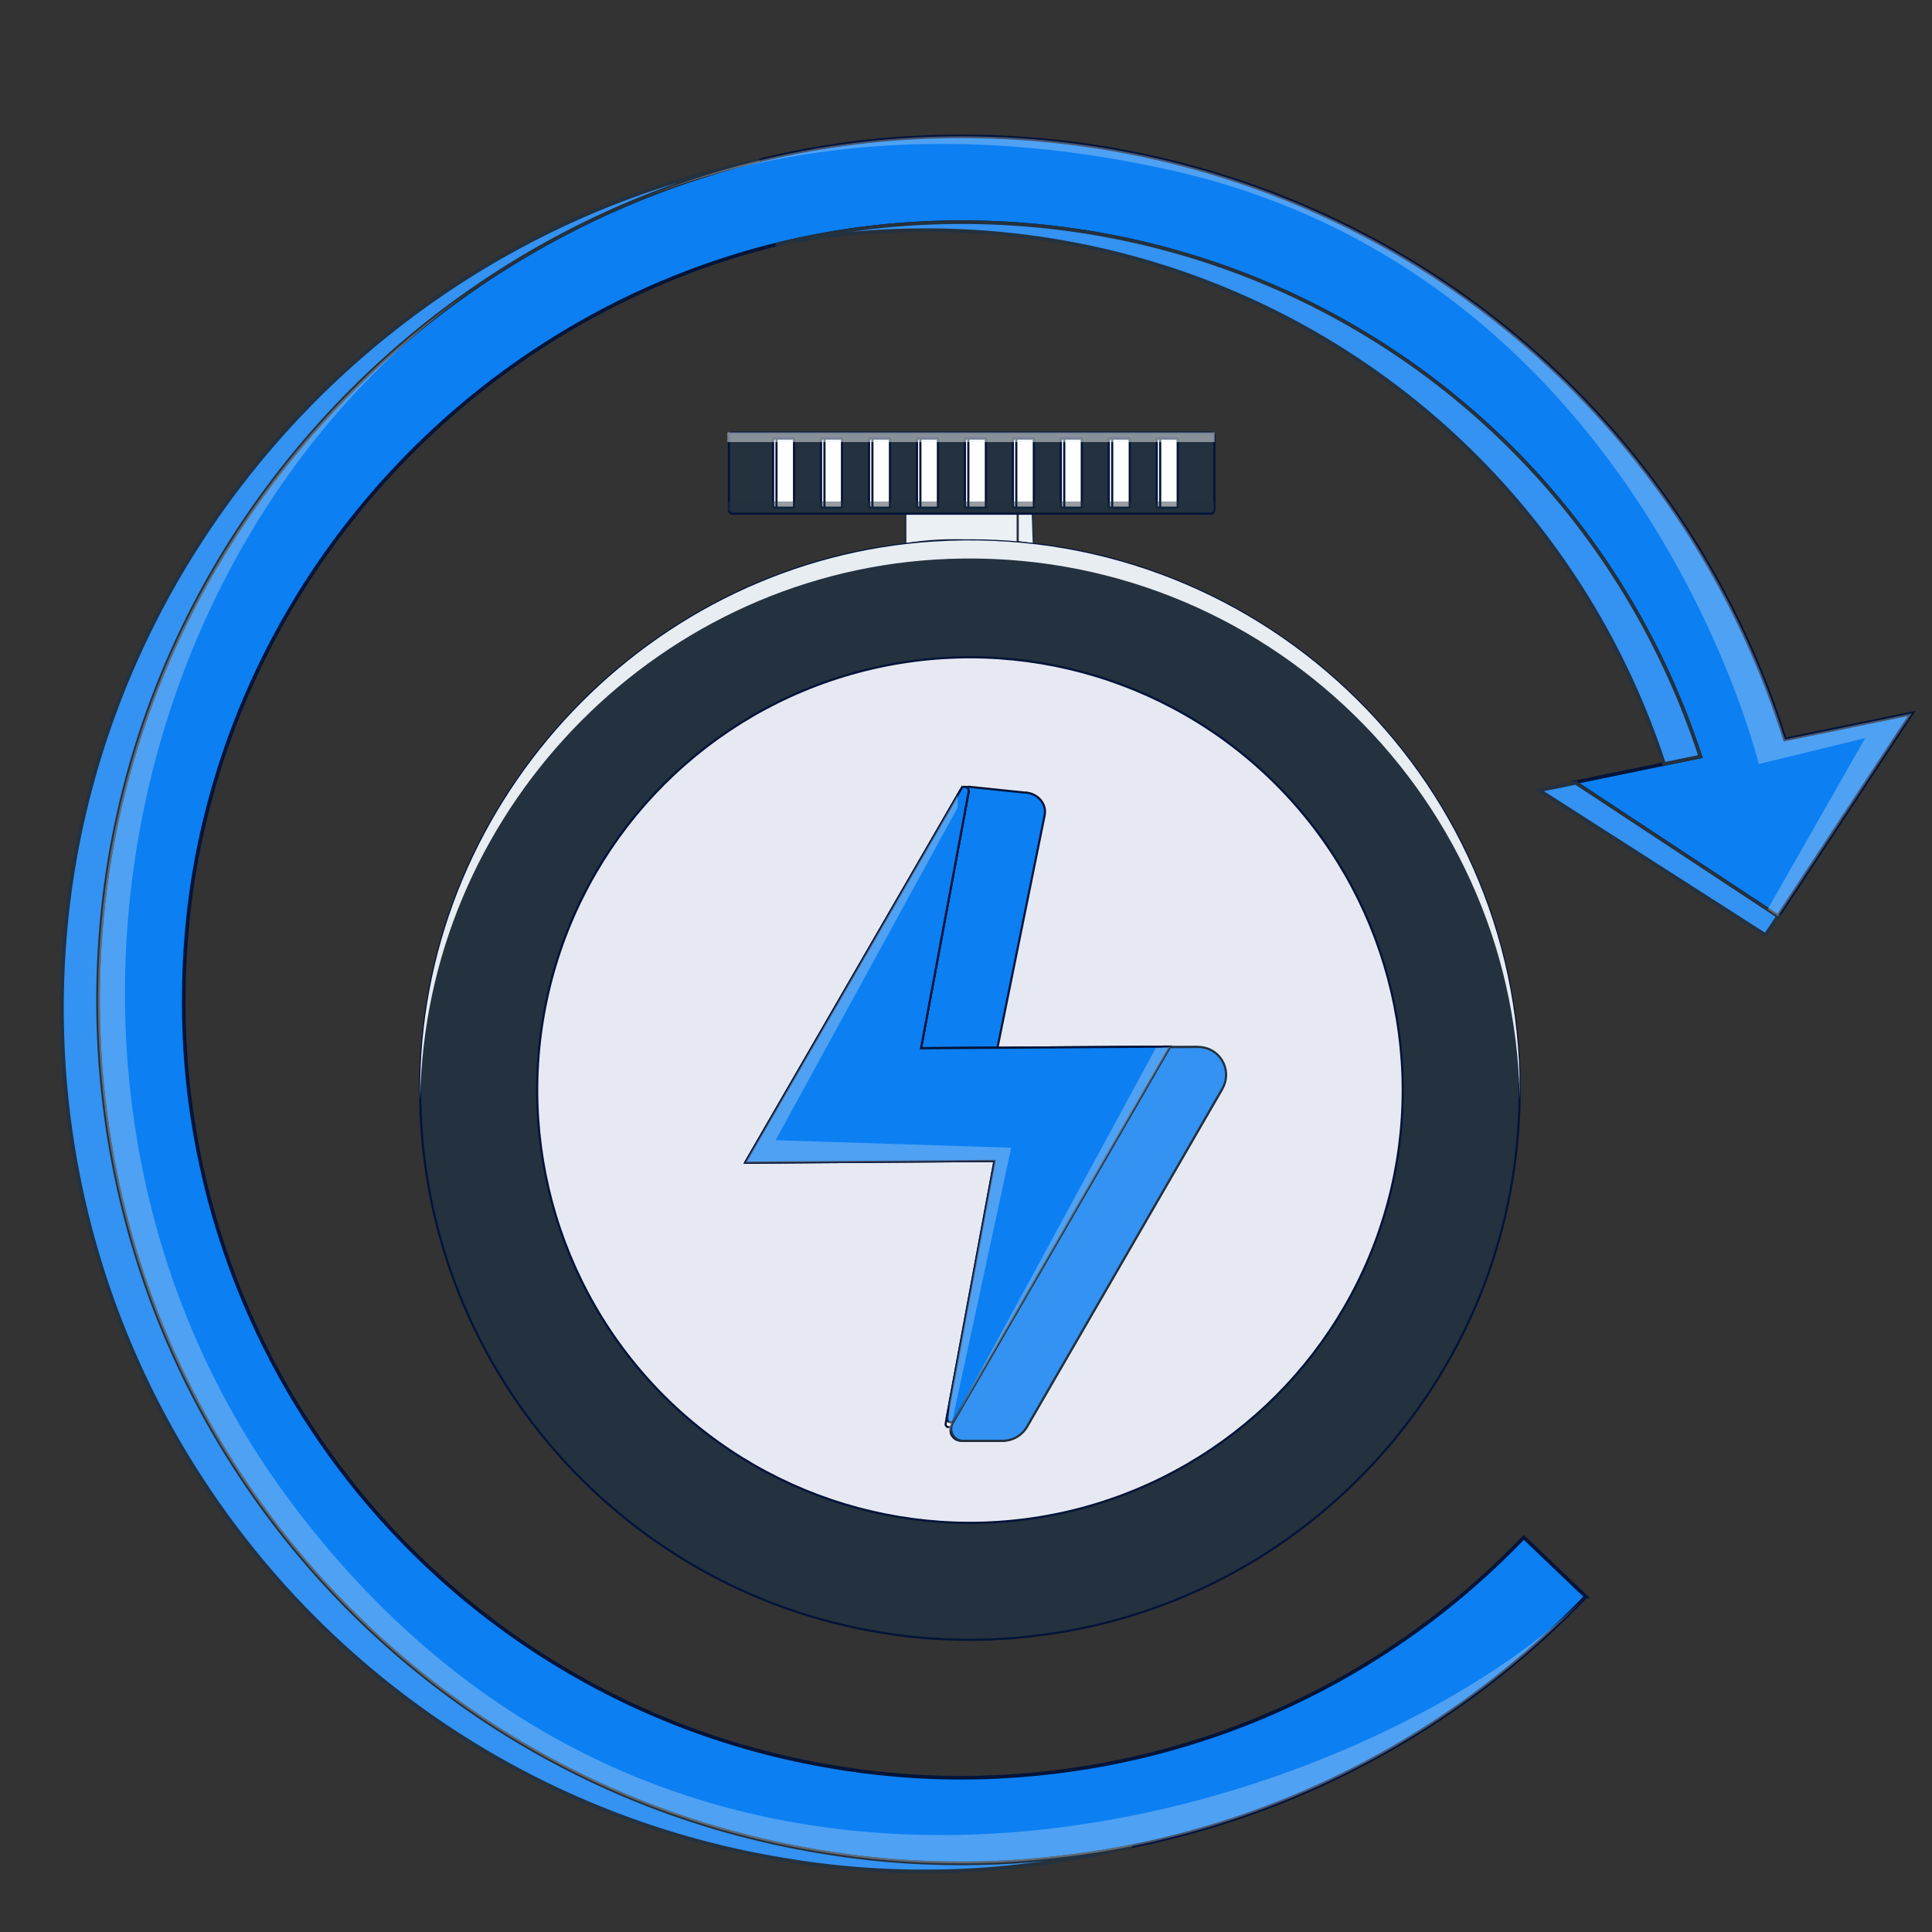 <svg xmlns="http://www.w3.org/2000/svg" viewBox="0 0 1024 1024"><rect x="0" y="0" width="1024" height="1024" fill="#333333" stroke="none"/><defs><style>.cls-1{isolation:isolate;}.cls-10,.cls-11,.cls-12,.cls-2{fill:#ebf0f5;}.cls-14,.cls-2,.cls-7{stroke:#24313e;}.cls-13,.cls-14,.cls-2,.cls-3,.cls-4,.cls-5,.cls-7{stroke-miterlimit:10;}.cls-2,.cls-3,.cls-4,.cls-5,.cls-6,.cls-7,.cls-8{stroke-width:1.14px;}.cls-3,.cls-9{fill:#24313e;}.cls-13,.cls-3,.cls-4,.cls-5,.cls-6,.cls-8{stroke:#031439;}.cls-4{fill:#e7e9f2;}.cls-13,.cls-5{fill:#0c7ff2;}.cls-6,.cls-8{fill:#fff;stroke-linecap:round;stroke-linejoin:round;}.cls-14,.cls-7{fill:#3392f2;}.cls-8,.cls-9{mix-blend-mode:multiply;}.cls-9{opacity:0.47;}.cls-10{opacity:0.5;}.cls-10,.cls-11,.cls-12{mix-blend-mode:overlay;}.cls-11{opacity:0.3;}.cls-12{opacity:0.98;}.cls-13,.cls-14{stroke-width:1.91px;}</style></defs><g class="cls-1"><g id="Layer_1" data-name="Layer 1"><path class="cls-2" d="M547.38,272.24l.57,16.45c-12.64-2.54-26.2-2.33-39.43-2.33a192.44,192.44,0,0,0-28.68,2.13V272.24Z"></path><path class="cls-2" d="M539.4,272.24v17.87a154.53,154.53,0,0,0-34.27-3.75,150,150,0,0,0-25.29,2.13V272.24Z"></path><path class="cls-3" d="M222.72,573.2C225,422.58,345,296.32,495.34,287c169.45-10.56,310.11,123.69,310.11,290.74,0,149.42-112.29,272.47-257.14,289.3A272.39,272.39,0,0,1,514,869.12a280.29,280.29,0,0,1-46.46-3.75C327.26,842.93,220.51,720.36,222.72,573.2Z"></path><circle class="cls-4" cx="514.1" cy="577.76" r="229.38" transform="translate(-257.96 532.74) rotate(-45)"></circle><path class="cls-5" d="M553.67,432.18l-25,123.18-40.52.21L512,427.19c1-4.89-3.68-10.16,1.75-10.16l28.83,3C549.63,420,555,425.84,553.67,432.18Z"></path><path class="cls-6" d="M646.93,578.65,544.57,755.73a15.84,15.84,0,0,1-13.71,7.92H509.45a5.71,5.71,0,0,1-4.94-8.57L620.09,555l13-.07A15.84,15.84,0,0,1,646.93,578.65Z"></path><path class="cls-6" d="M620.25,554.72l-.16.23L504.24,755.55a1.61,1.61,0,0,1-3-1.1l25.84-139.12-91.58.62-40.59.31,27.4-47.42L508.87,419.1a2.35,2.35,0,0,1,4.34,1.6L488.15,555.57l40.52-.23Z"></path><path class="cls-5" d="M620.25,554.72l-.16.23L505.84,752.78a2.11,2.11,0,0,1-1.26,1,2.21,2.21,0,0,1-1.72-.25,2.06,2.06,0,0,1-1-2.23l1.39-7.45,23.87-128.53-91.58.63-40.59.3,27.4-47.41L507.6,421.3l1.83-3.19a2.16,2.16,0,0,1,4,1.47l-25.26,136,40.51-.24Z"></path><path class="cls-7" d="M647.89,577,544.26,756.28a14.75,14.75,0,0,1-12.77,7.37h-21A6.3,6.3,0,0,1,505,754.2L620.09,555l14.95-.08A14.74,14.74,0,0,1,647.89,577Z"></path><rect class="cls-3" x="386.33" y="229.27" width="257.35" height="42.96" rx="1.93" transform="translate(1030 501.52) rotate(-180)"></rect><rect class="cls-8" x="409.76" y="232.44" width="10.52" height="36.63" rx="0.52"></rect><rect class="cls-6" x="411.56" y="232.44" width="9.29" height="36.63" rx="0.46"></rect><rect class="cls-8" x="435.18" y="232.44" width="10.52" height="36.63" rx="0.52"></rect><rect class="cls-6" x="436.98" y="232.44" width="9.29" height="36.63" rx="0.46"></rect><rect class="cls-8" x="460.6" y="232.44" width="10.52" height="36.63" rx="0.52"></rect><rect class="cls-6" x="462.4" y="232.44" width="9.29" height="36.63" rx="0.46"></rect><rect class="cls-8" x="486.02" y="232.44" width="10.52" height="36.63" rx="0.52"></rect><rect class="cls-6" x="487.82" y="232.44" width="9.29" height="36.63" rx="0.46"></rect><rect class="cls-8" x="511.44" y="232.44" width="10.52" height="36.63" rx="0.52"></rect><rect class="cls-6" x="513.24" y="232.44" width="9.29" height="36.63" rx="0.46"></rect><rect class="cls-8" x="536.86" y="232.44" width="10.52" height="36.63" rx="0.52"></rect><rect class="cls-6" x="538.66" y="232.44" width="9.29" height="36.63" rx="0.46"></rect><rect class="cls-8" x="562.28" y="232.44" width="10.52" height="36.63" rx="0.52"></rect><rect class="cls-6" x="564.08" y="232.44" width="9.29" height="36.63" rx="0.46"></rect><rect class="cls-8" x="587.69" y="232.44" width="10.52" height="36.63" rx="0.52"></rect><rect class="cls-6" x="589.5" y="232.44" width="9.29" height="36.63" rx="0.46"></rect><rect class="cls-8" x="613.11" y="232.44" width="10.52" height="36.63" rx="0.52"></rect><rect class="cls-6" x="614.92" y="232.44" width="9.29" height="36.63" rx="0.46"></rect><rect class="cls-9" x="385.27" y="265.8" width="258.23" height="5.11"></rect><rect class="cls-10" x="385.55" y="229.19" width="258.23" height="5.11"></rect><polygon class="cls-11" points="535.95 608.31 504.58 753.79 502.45 763.65 502.86 753.54 503.24 743.86 527.11 615.33 435.54 615.96 394.94 616.26 422.34 568.85 507.6 421.3 507.6 427.98 411.09 604.33 535.95 608.31"></polygon><polygon class="cls-11" points="612.57 555.52 501.16 760.88 620.09 554.95 612.57 555.52"></polygon><path class="cls-12" d="M805.46,577.69c0,1.56,0,3.11,0,4.65-2.78-164.73-142.33-296.2-310.08-285.74C345.13,306,225.2,432,222.73,582.45q-.09-4.61,0-9.25C225,422.58,345,296.31,495.34,287,664.79,276.39,805.46,410.63,805.46,577.69Z"></path><path class="cls-13" d="M1013.28,378.14l-6.67,10-64.2,97.52L936.85,482h0L835.2,414.93l-.3-.3L882,404.94,901.22,401C842.77,222.32,673,106.78,483.14,118.6A406.39,406.39,0,0,0,412,129.5a1.39,1.39,0,0,1-.76.15C253,169,128.05,301.51,102.15,467.17a415.92,415.92,0,0,0-4.69,56.33,406.93,406.93,0,0,0,1.82,47.09c18.17,186.1,159.9,336.77,344.49,366.3a405.24,405.24,0,0,0,114.17,2.43c10.15-1.22,20.3-2.73,30.29-4.7A411.62,411.62,0,0,0,796.14,826.35c3.93-3.78,7.71-7.57,11.5-11.51l32.86,31.35A457.77,457.77,0,0,1,600,978.53c-12.12,2.43-24.38,4.4-36.64,5.76a419.34,419.34,0,0,1-53.91,3.33,440.5,440.5,0,0,1-73-5.9C231.63,949,74.29,781.68,54.15,575a461.85,461.85,0,0,1,3.18-114.94C77,334.12,148.25,225.39,247.69,155.4a458.9,458.9,0,0,1,95.63-51.63A449.64,449.64,0,0,1,402.58,85a441.51,441.51,0,0,1,77.68-11.82C692.56,60,882.6,190.67,946.05,391.92Z"></path><path class="cls-14" d="M901.22,401,882,404.94C823.54,226.41,653.79,111,464.06,122.83A395.13,395.13,0,0,0,412,129.5a407.49,407.49,0,0,1,71.17-10.91C673,106.78,842.77,222.32,901.22,401Z"></path><polygon class="cls-14" points="942.41 485.65 935.75 495.64 815.82 418.87 835.2 414.93 942.41 485.65"></polygon><path class="cls-14" d="M600,978.53a434.29,434.29,0,0,1-55.73,10,419.07,419.07,0,0,1-53.9,3.33,439.41,439.41,0,0,1-73-5.91c-204.88-32.71-362.21-200-382.35-406.72a461.85,461.85,0,0,1,3.18-114.94C68.08,273.2,216.94,121.62,402.58,85,225.87,127.83,86.1,275.47,57.33,460.06A461.76,461.76,0,0,0,54.15,575C74.29,781.68,231.62,949,436.5,981.71a439.41,439.41,0,0,0,73,5.91,419.07,419.07,0,0,0,53.9-3.33C575.66,982.92,587.93,981,600,978.53Z"></path><path class="cls-11" d="M840.5,846.19A457.77,457.77,0,0,1,600,978.53c-12.12,2.43-24.38,4.4-36.64,5.76a419.34,419.34,0,0,1-53.91,3.33,440.5,440.5,0,0,1-73-5.9C231.63,949,74.29,781.68,54.15,575a461.85,461.85,0,0,1,3.18-114.94C77,334.12,148.25,225.39,247.69,155.4,54.84,296,3.52,593.45,153.15,794.74,375.05,1093.27,740.68,948.15,840.5,846.19Z"></path><path class="cls-11" d="M1013.28,378.14l-6.67,10-64.2,97.52L936.85,482h0l51.71-90.76-56.4,13.72S869.94,145.48,619.56,90c-105.39-23.37-198.2-15.63-276.24,13.79A449.64,449.64,0,0,1,402.58,85a441.51,441.51,0,0,1,77.68-11.82C692.56,60,882.6,190.67,946.05,391.92Z"></path></g></g></svg>